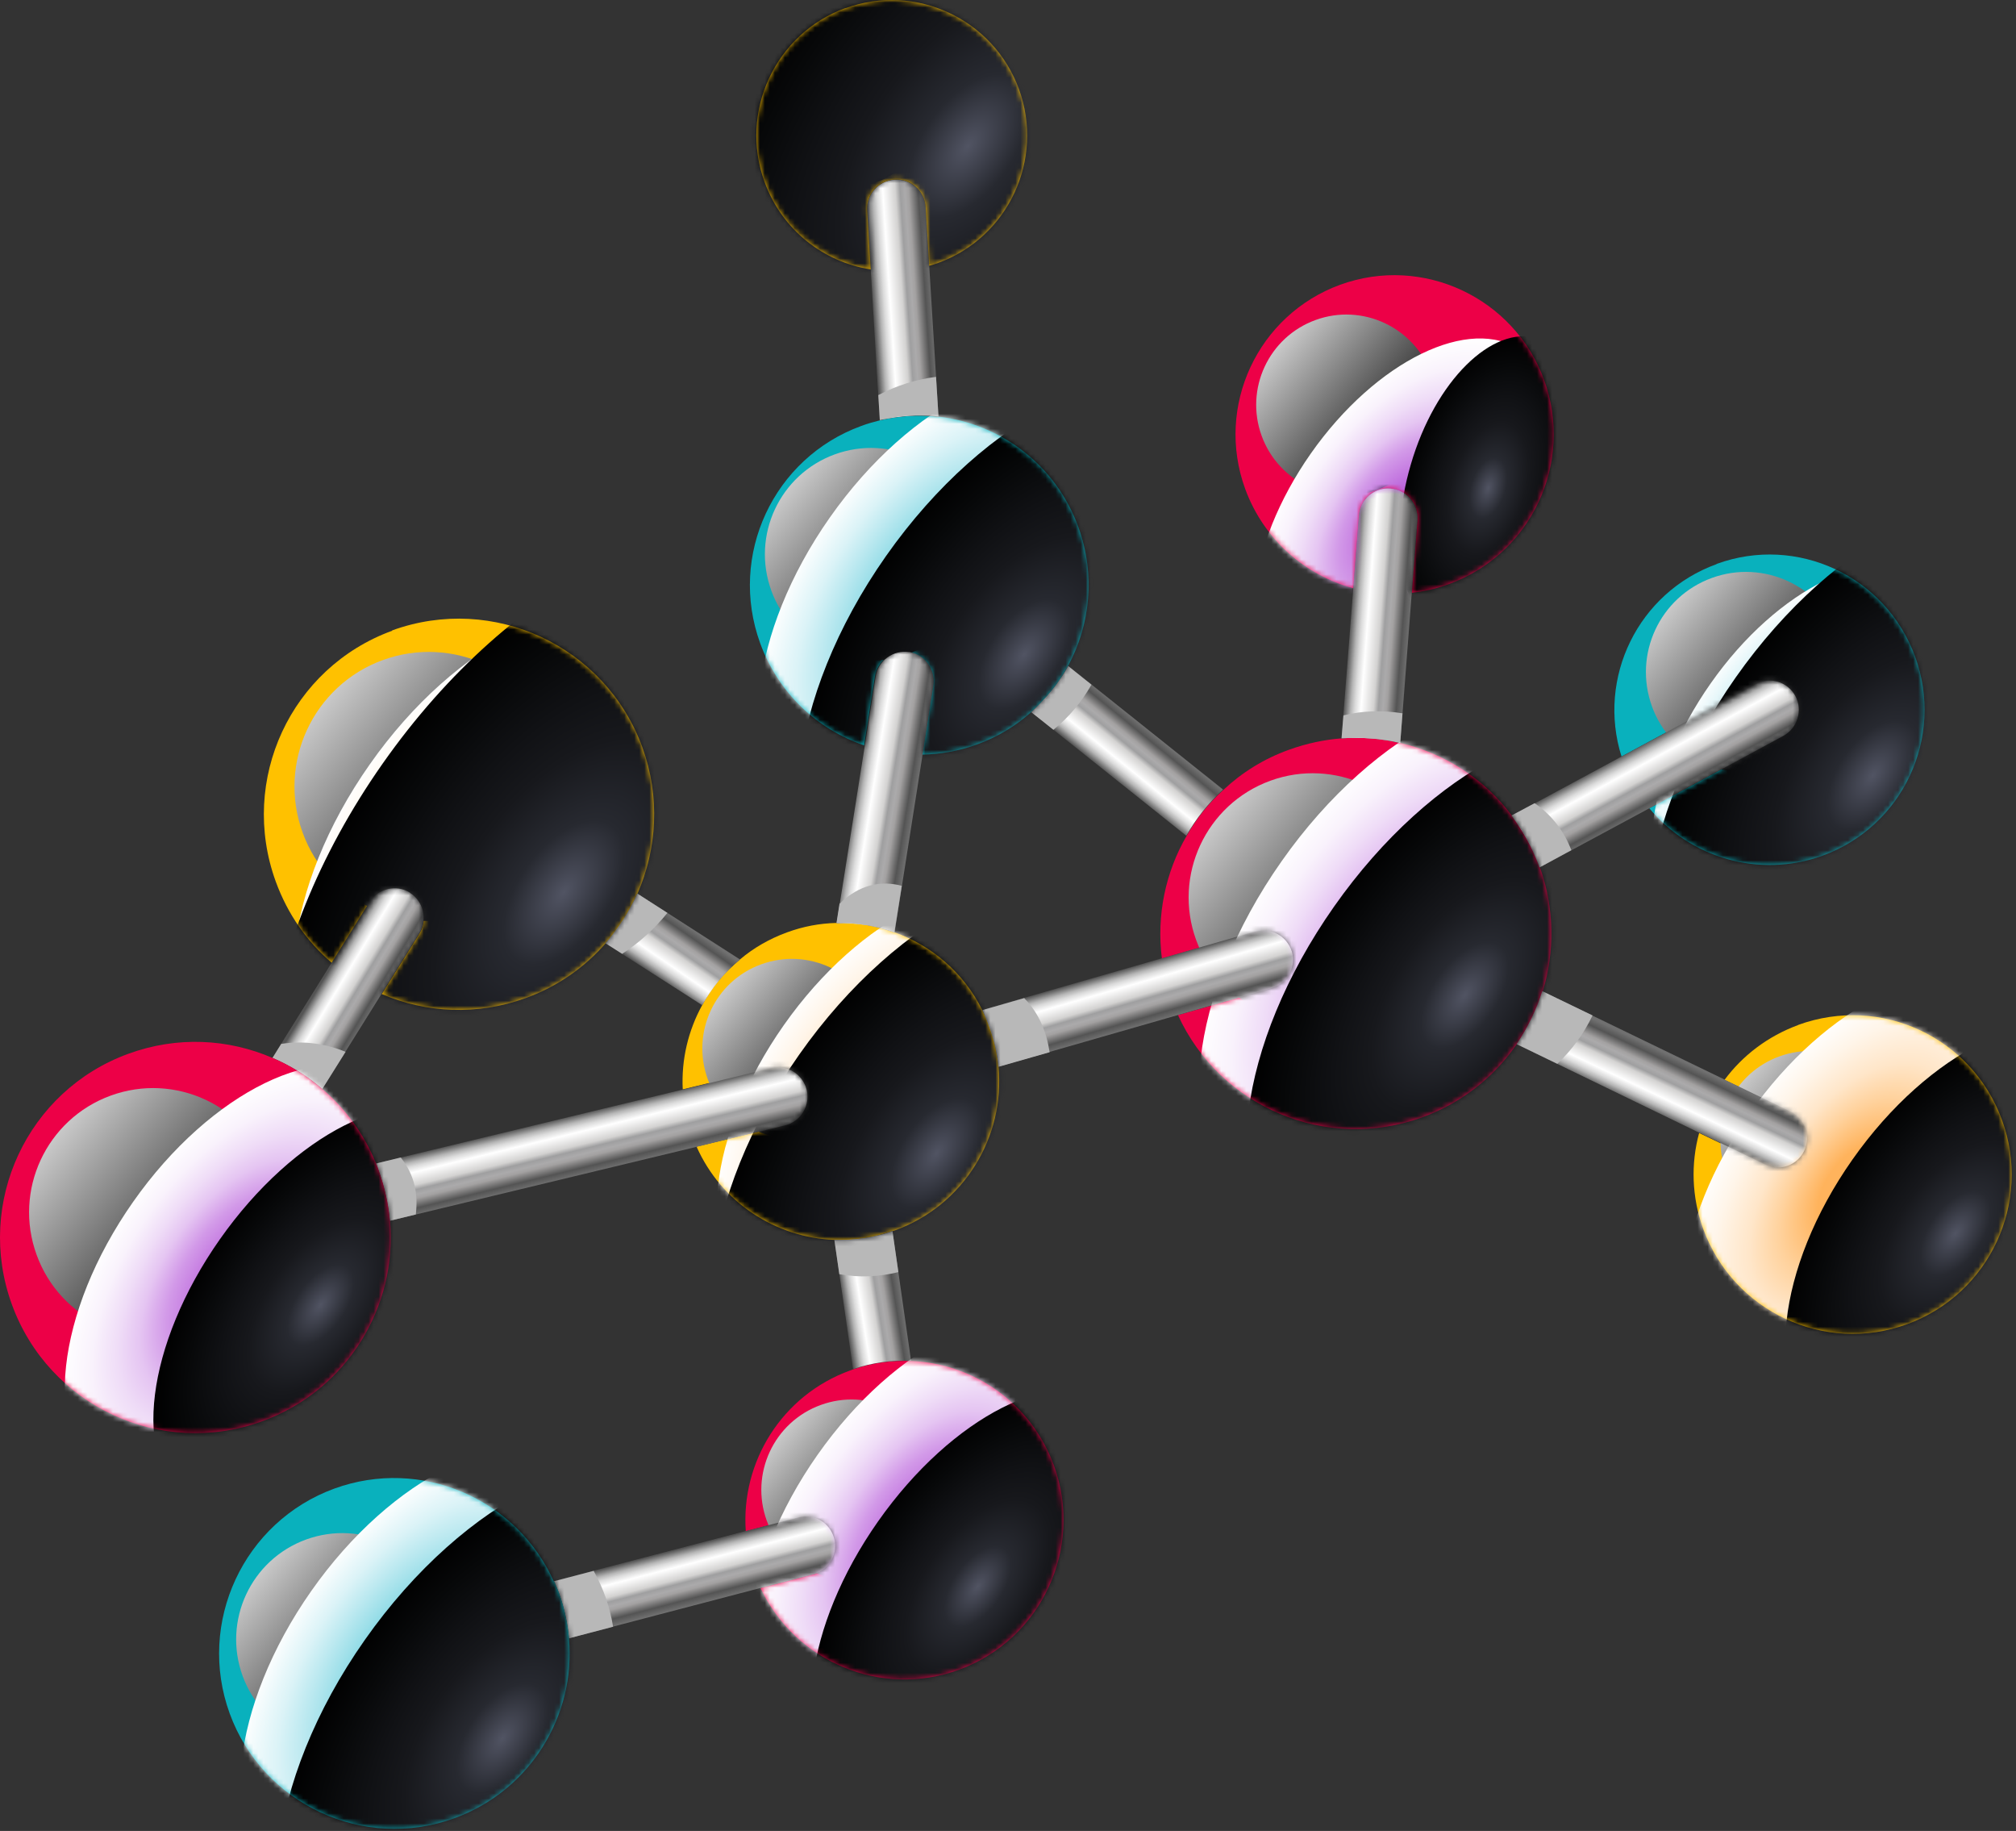 <svg width="402" height="365" viewBox="0 0 402 365" fill="none" xmlns="http://www.w3.org/2000/svg">
<rect x="0" y="0" width="402" height="365" fill="#333333" stroke="none"/>
<path d="M358.56 204.324C375.056 198.315 393.214 206.78 399.216 223.293C405.218 239.73 396.724 257.982 380.266 263.99C363.845 269.998 345.649 261.458 339.647 245.02C337.307 238.634 337.156 231.946 338.817 225.862L351.916 232.173C353.388 232.891 355.011 232.966 356.446 232.437C357.842 231.946 359.05 230.888 359.73 229.452C361.127 226.58 359.956 223.066 357.012 221.63L343.875 215.282C347.461 210.445 352.482 206.591 358.522 204.361L358.56 204.324Z" fill="#FFC100"/>
<path style="mix-blend-mode:screen" d="M377.699 221.29C381.058 230.586 376.302 240.826 367.016 244.189C357.729 247.552 347.499 242.791 344.139 233.495C340.78 224.2 345.536 213.959 354.822 210.596C364.071 207.233 374.339 211.994 377.699 221.29Z" fill="url(#paint0_linear_2012_66)"/>
<path d="M342.29 112.425C358.333 106.568 376.038 114.843 381.889 130.903C387.74 146.963 379.473 164.723 363.429 170.58C350.746 175.19 337.005 170.957 328.889 161.133L355.615 146.698C358.446 145.149 359.541 141.559 357.993 138.725C356.446 135.853 352.935 134.833 350.066 136.382L323.34 150.817C318.395 135.097 326.662 118.131 342.29 112.463V112.425Z" fill="#09B1BD"/>
<path style="mix-blend-mode:screen" d="M366.94 127.162C370.715 137.516 365.355 149.003 355.011 152.782C344.668 156.561 333.192 151.195 329.417 140.841C325.642 130.45 330.965 119 341.346 115.221C351.689 111.443 363.165 116.808 366.94 127.162Z" fill="url(#paint1_linear_2012_66)"/>
<path d="M181.667 271.32C194.124 271.812 205.638 279.709 210.167 292.179C216.132 308.616 207.638 326.868 191.217 332.876C175.665 338.544 158.602 331.289 151.656 316.59L162.113 313.869C162.301 313.869 162.452 313.793 162.641 313.718C165.472 312.697 167.096 309.674 166.303 306.727C165.472 303.553 162.264 301.701 159.168 302.533L148.712 305.253C147.73 291.461 155.884 278.16 169.511 273.21C169.7 273.134 169.927 273.059 170.115 272.983C173.966 271.661 177.854 271.169 181.667 271.32Z" fill="#ED0047"/>
<path style="mix-blend-mode:screen" d="M186.725 290.856C190.123 300.19 185.328 310.506 175.967 313.944C166.643 317.345 156.299 312.509 152.902 303.175C149.504 293.842 154.299 283.488 163.66 280.087C172.984 276.686 183.328 281.485 186.725 290.856Z" fill="url(#paint2_linear_2012_66)"/>
<path d="M302.427 208.178C297.972 214.64 291.555 219.854 283.627 222.726C264.451 229.717 243.274 220.686 234.893 202.359L253.617 196.993C253.617 196.993 253.881 196.88 253.994 196.842C256.863 195.784 258.486 192.723 257.656 189.738C256.75 186.601 253.504 184.788 250.37 185.732L231.685 191.098C230.59 182.483 232.402 173.867 236.63 166.612C238.555 163.211 241.009 160.113 243.953 157.467C247.615 154.029 251.994 151.27 257.052 149.457C260.525 148.21 264.036 147.454 267.584 147.189C271.548 146.925 275.511 147.189 279.286 148.134C288.006 150.175 295.934 155.2 301.483 162.607C303.786 165.592 305.635 168.993 306.994 172.734C306.994 172.809 307.032 172.847 307.07 172.922C310.014 181.16 310.014 189.813 307.636 197.598C306.466 201.338 304.729 204.89 302.54 208.14L302.427 208.178Z" fill="#ED0047"/>
<path style="mix-blend-mode:screen" d="M285.024 170.466C289.705 183.314 283.061 197.522 270.226 202.208C257.392 206.893 243.198 200.243 238.517 187.395C233.836 174.547 240.48 160.339 253.277 155.654C266.112 150.968 280.306 157.581 284.986 170.429L285.024 170.466Z" fill="url(#paint3_linear_2012_66)"/>
<path d="M78.158 125.688C98.392 118.32 120.74 128.787 128.101 149.003C131.687 158.903 131.007 169.257 127.119 178.137C125.496 181.727 123.42 185.09 120.777 188.037C116.625 192.799 111.227 196.653 104.847 198.958C95.108 202.51 84.953 201.943 76.12 198.164L83.632 186.11C85.331 183.352 84.5 179.724 81.782 178.024C79.027 176.323 75.403 177.192 73.704 179.913L66.192 191.967C61.247 187.773 57.359 182.256 54.98 175.719C47.619 155.465 58 133.095 78.234 125.726L78.158 125.688Z" fill="#FFC100"/>
<path d="M267.244 56.764C283.665 50.794 301.898 59.296 307.9 75.734C313.902 92.247 305.371 110.422 288.95 116.431C286.496 117.337 284.005 117.904 281.513 118.169L282.646 103.696C282.872 100.447 280.494 97.612 277.248 97.386C274.039 97.121 271.208 99.54 270.981 102.752L269.849 117.262C260.223 114.655 251.994 107.551 248.294 97.461C242.292 80.986 250.786 62.773 267.244 56.764Z" fill="#ED0047"/>
<path style="mix-blend-mode:screen" d="M285.402 74.562C288.799 83.896 284.005 94.249 274.643 97.65C265.319 101.051 254.976 96.214 251.578 86.881C248.181 77.547 252.975 67.194 262.337 63.793C271.661 60.392 282.004 65.229 285.402 74.562Z" fill="url(#paint4_linear_2012_66)"/>
<path style="mix-blend-mode:screen" d="M110.698 147.605C115.757 161.511 108.584 176.89 94.693 181.991C80.801 187.055 65.399 179.875 60.341 165.97C55.282 152.064 62.455 136.647 76.346 131.583C90.238 126.52 105.64 133.699 110.698 147.605Z" fill="url(#paint5_linear_2012_66)"/>
<path d="M328.889 161.133L306.994 172.922C306.994 172.922 306.956 172.809 306.919 172.771C305.56 169.03 303.71 165.629 301.407 162.644L323.34 150.817L350.066 136.382C352.897 134.833 356.446 135.891 357.993 138.725C359.541 141.559 358.446 145.149 355.615 146.698L328.889 161.133Z" fill="url(#paint6_linear_2012_66)"/>
<g style="mix-blend-mode:multiply">
<path d="M306.013 160.113L301.407 162.569C303.71 165.592 305.56 168.993 306.919 172.733C306.919 172.809 306.956 172.847 306.994 172.922L313.336 169.484C311.939 165.856 309.637 162.644 306.013 160.113Z" fill="#B8B8B8"/>
</g>
<path d="M199.107 212.637C200.428 226.58 192.274 240.259 178.458 245.285C178.269 245.361 178.118 245.398 177.93 245.436C174.079 246.796 170.153 247.363 166.341 247.174C154.676 246.721 143.842 239.73 138.897 228.583L156.526 224.313C156.752 224.275 156.941 224.2 157.168 224.124C159.923 223.142 161.546 220.156 160.867 217.247C160.074 214.073 156.941 212.146 153.808 212.901L136.141 217.171C135.839 211.239 137.236 205.419 140.029 200.356C141.917 196.88 144.446 193.781 147.579 191.249C150.259 188.982 153.393 187.168 156.903 185.883C160.187 184.674 163.472 184.07 166.794 183.994C170.795 183.881 174.645 184.485 178.345 185.846C185.744 188.491 192.161 193.894 195.86 201.338H195.898C196.427 202.434 196.917 203.568 197.333 204.739C198.276 207.309 198.843 209.954 199.107 212.599V212.637Z" fill="#FFC100"/>
<path style="mix-blend-mode:screen" d="M174.683 202.925C178.043 212.183 173.286 222.461 164 225.825C154.752 229.188 144.484 224.426 141.124 215.131C137.764 205.835 142.521 195.595 151.807 192.232C161.093 188.869 171.324 193.63 174.683 202.925Z" fill="url(#paint7_linear_2012_66)"/>
<path d="M343.913 215.244L357.05 221.592C359.994 223.028 361.164 226.543 359.768 229.414C359.088 230.85 357.88 231.908 356.483 232.4C355.049 232.929 353.426 232.853 351.953 232.135L338.855 225.825L302.464 208.178C304.654 204.928 306.39 201.376 307.56 197.635L343.951 215.244H343.913Z" fill="url(#paint8_linear_2012_66)"/>
<g style="mix-blend-mode:multiply">
<path d="M307.523 197.598C306.352 201.338 304.616 204.89 302.427 208.14L310.543 212.07C313.449 209.312 315.827 206.062 317.564 202.434L307.56 197.598H307.523Z" fill="#B8B8B8"/>
</g>
<path d="M187.14 83.064C199.447 84.463 210.545 92.625 215.037 105.094C218.472 114.579 217.415 124.555 212.961 132.792C211.073 136.231 208.62 139.33 205.6 141.975C202.58 144.695 198.918 146.925 194.841 148.399C191.217 149.721 187.518 150.363 183.894 150.439L186.046 136.722C186.536 133.51 184.385 130.525 181.176 129.996C177.967 129.505 174.985 131.659 174.457 134.871L172.305 148.587C163.019 145.413 155.205 138.196 151.581 128.22C145.201 110.687 154.223 91.302 171.739 84.916C172.947 84.463 174.155 84.122 175.363 83.82C179.289 82.876 183.252 82.649 187.065 83.102L187.14 83.064Z" fill="#09B1BD"/>
<path style="mix-blend-mode:screen" d="M193.596 103.243C197.597 114.239 191.935 126.406 180.95 130.412C169.965 134.417 157.809 128.749 153.808 117.753C149.806 106.757 155.469 94.589 166.454 90.584C177.439 86.579 189.594 92.247 193.596 103.243Z" fill="url(#paint9_linear_2012_66)"/>
<path d="M159.206 302.495C162.301 301.664 165.51 303.515 166.341 306.689C167.133 309.637 165.51 312.66 162.679 313.68C162.49 313.755 162.339 313.793 162.15 313.831L151.694 316.552L113.492 326.565C113.227 323.58 112.586 320.557 111.529 317.61C111.227 316.778 110.887 315.985 110.509 315.191L148.749 305.216L159.206 302.495Z" fill="url(#paint10_linear_2012_66)"/>
<g style="mix-blend-mode:multiply">
<path d="M118.399 313.151L110.472 315.229C110.849 316.023 111.189 316.816 111.491 317.648C112.548 320.595 113.19 323.618 113.454 326.603L122.25 324.298C121.646 320.444 120.362 316.741 118.399 313.189V313.151Z" fill="#B8B8B8"/>
</g>
<path d="M177.967 245.436L181.667 271.283C177.816 271.132 173.928 271.623 170.116 272.945L166.378 247.137C170.191 247.326 174.155 246.759 177.967 245.398V245.436Z" fill="url(#paint11_linear_2012_66)"/>
<g style="mix-blend-mode:multiply">
<path d="M177.967 245.436C174.117 246.796 170.191 247.363 166.378 247.174L167.36 254.014C171.361 254.732 175.325 254.543 179.138 253.598L177.967 245.474V245.436Z" fill="#B8B8B8"/>
</g>
<path d="M250.333 185.732C253.428 184.788 256.675 186.639 257.618 189.738C258.449 192.723 256.825 195.821 253.957 196.842C253.843 196.842 253.692 196.917 253.579 196.993L234.855 202.359L199.069 212.637C198.843 210.029 198.239 207.384 197.295 204.777C196.88 203.606 196.351 202.434 195.861 201.338L231.609 191.06L250.295 185.694L250.333 185.732Z" fill="url(#paint12_linear_2012_66)"/>
<g style="mix-blend-mode:multiply">
<path d="M204.279 198.958L195.898 201.376C196.427 202.472 196.917 203.606 197.333 204.815C198.276 207.384 198.843 210.03 199.107 212.675L209.299 209.765C208.695 205.76 207.185 201.981 204.279 199.033V198.958Z" fill="#B8B8B8"/>
</g>
<path d="M277.248 97.386C280.494 97.612 282.872 100.447 282.646 103.696L281.513 118.169L279.211 148.134C275.436 147.227 271.51 146.925 267.509 147.189L269.849 117.262L270.981 102.752C271.208 99.54 274.039 97.121 277.248 97.386Z" fill="url(#paint13_linear_2012_66)"/>
<g style="mix-blend-mode:multiply">
<path d="M267.509 147.189C271.472 146.925 275.436 147.189 279.211 148.134L279.664 142.201C275.738 141.559 271.661 141.672 267.886 142.617L267.509 147.227V147.189Z" fill="#B8B8B8"/>
</g>
<path d="M243.877 157.43C240.933 160.113 238.479 163.211 236.554 166.612L205.638 141.937C208.62 139.292 211.111 136.193 212.999 132.755L243.877 157.392V157.43Z" fill="url(#paint14_linear_2012_66)"/>
<g style="mix-blend-mode:multiply">
<path d="M212.999 132.792C211.111 136.231 208.657 139.33 205.638 141.975L210.054 145.489C213.187 142.957 215.679 139.934 217.642 136.496L212.999 132.792Z" fill="#B8B8B8"/>
</g>
<path d="M178.383 35.83C181.591 35.604 184.385 38.098 184.573 41.309L185.291 53.023L187.14 83.064C183.328 82.611 179.364 82.838 175.438 83.782L173.626 53.742L172.909 42.028C172.682 38.816 175.136 36.019 178.383 35.83Z" fill="url(#paint15_linear_2012_66)"/>
<g style="mix-blend-mode:multiply">
<path d="M175.136 78.757L175.438 83.745C179.364 82.8 183.328 82.573 187.14 83.027L186.65 75.129C182.762 75.62 178.836 76.83 175.136 78.757Z" fill="#B8B8B8"/>
</g>
<path d="M181.252 129.958C184.422 130.45 186.612 133.473 186.121 136.685L183.97 150.401L178.383 185.921C174.683 184.561 170.795 183.919 166.831 184.07L172.456 148.588L174.608 134.871C175.098 131.697 178.118 129.505 181.327 129.996L181.252 129.958Z" fill="url(#paint16_linear_2012_66)"/>
<g style="mix-blend-mode:multiply">
<path d="M167.398 180.178L166.794 184.032C170.795 183.919 174.645 184.523 178.345 185.884L179.817 176.588C175.665 175.492 171.361 176.323 167.398 180.178Z" fill="#B8B8B8"/>
</g>
<path d="M127.081 178.137L147.579 191.287C144.484 193.819 141.955 196.917 140.029 200.394L120.74 188.037C123.344 185.09 125.458 181.727 127.081 178.137Z" fill="url(#paint17_linear_2012_66)"/>
<g style="mix-blend-mode:multiply">
<path d="M127.081 178.137C125.458 181.727 123.382 185.09 120.74 188.037L124.061 190.153C127.497 187.924 130.517 185.166 133.084 181.991L127.081 178.137Z" fill="#B8B8B8"/>
</g>
<path d="M153.808 212.939C156.941 212.183 160.074 214.11 160.867 217.285C161.546 220.194 159.923 223.142 157.168 224.162C156.941 224.237 156.752 224.313 156.526 224.351L138.897 228.621L77.743 243.358C77.441 240.033 76.724 236.669 75.516 233.344C75.327 232.853 75.176 232.399 74.987 231.946L136.141 217.209L153.808 212.939Z" fill="url(#paint18_linear_2012_66)"/>
<g style="mix-blend-mode:multiply">
<path d="M79.97 230.737L74.987 231.946C75.176 232.362 75.365 232.853 75.516 233.344C76.724 236.67 77.441 239.995 77.743 243.358L82.915 242.111C83.368 238.219 82.802 234.402 79.933 230.775L79.97 230.737Z" fill="#B8B8B8"/>
</g>
<path d="M81.745 177.986C84.463 179.686 85.293 183.352 83.594 186.072L76.082 198.127L64.267 217.058C61.285 214.451 57.925 212.372 54.339 210.861L66.154 191.892L73.666 179.837C75.403 177.117 79.027 176.248 81.745 177.948V177.986Z" fill="url(#paint19_linear_2012_66)"/>
<g style="mix-blend-mode:multiply">
<path d="M54.339 210.899C57.925 212.41 61.285 214.488 64.267 217.096L68.91 209.689C64.908 208.027 60.492 207.422 56.075 208.102L54.339 210.899Z" fill="#B8B8B8"/>
</g>
<path d="M110.472 315.229C110.849 316.023 111.189 316.816 111.491 317.648C112.548 320.595 113.19 323.618 113.454 326.603C114.813 341.945 105.791 356.946 90.616 362.463C72.496 369.076 52.413 359.705 45.807 341.605C39.201 323.467 48.563 303.364 66.683 296.751C83.934 290.479 102.997 298.716 110.434 315.267L110.472 315.229Z" fill="#09B1BD"/>
<path style="mix-blend-mode:screen" d="M88.162 319.575C92.163 330.571 86.501 342.738 75.516 346.744C64.531 350.749 52.376 345.081 48.374 334.085C44.373 323.089 50.035 310.921 61.02 306.916C72.005 302.911 84.16 308.579 88.162 319.575Z" fill="url(#paint20_linear_2012_66)"/>
<path d="M168.606 1.633C182.573 -3.468 198.088 3.787 203.184 17.768C208.28 31.787 201.07 47.318 187.065 52.419C186.461 52.646 185.895 52.797 185.291 52.986L184.573 41.272C184.385 38.06 181.591 35.566 178.383 35.793C175.136 35.981 172.682 38.778 172.909 41.99L173.626 53.704H173.588C164.227 52.23 155.922 45.844 152.449 36.246C147.353 22.265 154.601 6.696 168.606 1.595V1.633Z" fill="#FFC100"/>
<path style="mix-blend-mode:screen" d="M184.234 16.143C187.178 24.305 182.988 33.299 174.872 36.284C166.718 39.269 157.734 35.037 154.752 26.913C151.807 18.75 155.997 9.757 164.113 6.772C172.267 3.787 181.252 8.019 184.234 16.143Z" fill="url(#paint21_linear_2012_66)"/>
<path d="M77.781 243.358C79.253 260.513 69.174 277.177 52.262 283.337C32.067 290.705 9.719 280.276 2.358 260.022C-5.003 239.768 5.453 217.398 25.611 210.067C35.351 206.515 45.505 207.082 54.339 210.899C57.925 212.41 61.285 214.488 64.267 217.096C68.834 220.988 72.572 226.013 74.987 231.946C75.176 232.362 75.365 232.853 75.516 233.344C76.724 236.669 77.441 239.995 77.743 243.358H77.781Z" fill="#ED0047"/>
<path style="mix-blend-mode:screen" d="M53.81 233.231C58.491 246.079 51.847 260.287 39.013 264.972C26.178 269.658 11.984 263.045 7.303 250.16C2.622 237.312 9.228 223.104 22.063 218.418C34.898 213.733 49.092 220.345 53.772 233.193L53.81 233.231Z" fill="url(#paint22_linear_2012_66)"/>
<mask id="mask0_2012_66" style="mask-type:luminance" maskUnits="userSpaceOnUse" x="136" y="183" width="64" height="65">
<path d="M199.107 212.637C200.428 226.58 192.274 240.259 178.458 245.285C178.269 245.361 178.118 245.398 177.93 245.436C174.079 246.796 170.153 247.363 166.341 247.174C154.676 246.721 143.842 239.73 138.897 228.583L156.526 224.313C156.752 224.275 156.941 224.2 157.168 224.124C159.923 223.142 161.546 220.156 160.867 217.247C160.074 214.073 156.941 212.146 153.808 212.901L136.141 217.171C135.839 211.239 137.236 205.419 140.029 200.356C141.917 196.88 144.446 193.781 147.579 191.249C150.259 188.982 153.393 187.168 156.903 185.883C160.187 184.674 163.472 184.07 166.794 183.994C170.795 183.881 174.645 184.485 178.345 185.846C185.744 188.491 192.161 193.894 195.86 201.338H195.898C196.427 202.434 196.917 203.568 197.333 204.739C198.276 207.309 198.843 209.954 199.107 212.599V212.637Z" fill="white"/>
</mask>
<g mask="url(#mask0_2012_66)">
<path style="mix-blend-mode:multiply" d="M205.449 180.404C217.378 188.793 214.735 213.166 199.522 234.78C184.309 256.394 162.339 267.126 150.373 258.737C138.444 250.348 141.086 225.976 156.299 204.361C171.512 182.747 193.482 172.016 205.411 180.404H205.449Z" fill="url(#paint23_radial_2012_66)"/>
<path style="mix-blend-mode:color-dodge" d="M223.606 178.931C239.234 189.927 235.761 221.781 215.868 250.084C195.974 278.387 167.209 292.406 151.618 281.41C135.99 270.413 139.463 238.559 159.357 210.256C179.251 181.954 208.016 167.934 223.606 178.931Z" fill="url(#paint24_radial_2012_66)"/>
</g>
<mask id="mask1_2012_66" style="mask-type:luminance" maskUnits="userSpaceOnUse" x="52" y="123" width="79" height="79">
<path d="M78.158 125.688C98.392 118.32 120.74 128.787 128.101 149.003C131.687 158.903 131.007 169.257 127.119 178.137C125.496 181.727 123.42 185.09 120.777 188.037C116.625 192.799 111.227 196.653 104.847 198.958C95.108 202.51 84.953 201.943 76.12 198.164L83.632 186.11C85.331 183.352 84.5 179.724 81.782 178.024C79.027 176.323 75.403 177.192 73.704 179.913L66.192 191.967C61.247 187.773 57.359 182.256 54.98 175.719C47.619 155.465 58 133.095 78.234 125.726L78.158 125.688Z" fill="white"/>
</mask>
<g mask="url(#mask1_2012_66)">
<path style="mix-blend-mode:multiply" d="M129.422 125.235C142.936 134.757 139.954 162.342 122.702 186.866C105.489 211.39 80.574 223.52 67.022 213.997C53.508 204.475 56.49 176.89 73.742 152.366C90.955 127.842 115.908 115.713 129.422 125.235Z" fill="url(#paint25_radial_2012_66)"/>
<path style="mix-blend-mode:color-dodge" d="M160.074 111.367C180.421 125.689 175.929 167.254 149.995 204.135C124.061 241.015 86.539 259.342 66.192 244.983C45.845 230.661 50.375 189.133 76.309 152.215C102.242 115.297 139.765 97.008 160.112 111.367H160.074Z" fill="url(#paint26_radial_2012_66)"/>
</g>
<mask id="mask2_2012_66" style="mask-type:luminance" maskUnits="userSpaceOnUse" x="149" y="82" width="69" height="69">
<path d="M187.14 83.064C199.447 84.463 210.545 92.625 215.037 105.094C218.472 114.579 217.415 124.555 212.961 132.792C211.073 136.231 208.62 139.33 205.6 141.975C202.58 144.695 198.918 146.925 194.841 148.399C191.217 149.721 187.518 150.363 183.894 150.439L186.046 136.722C186.536 133.51 184.385 130.525 181.176 129.996C177.967 129.505 174.985 131.659 174.457 134.871L172.305 148.587C163.019 145.413 155.205 138.196 151.581 128.22C145.201 110.687 154.223 91.302 171.739 84.916C172.947 84.463 174.155 84.122 175.363 83.82C179.289 82.876 183.252 82.649 187.065 83.102L187.14 83.064Z" fill="white"/>
</mask>
<g mask="url(#mask2_2012_66)">
<path style="mix-blend-mode:multiply" d="M217.491 77.812C230.137 86.73 227.343 112.501 211.224 135.4C195.143 158.299 171.852 169.673 159.206 160.755C146.56 151.837 149.391 126.066 165.472 103.167C181.554 80.268 204.845 68.894 217.491 77.812Z" fill="url(#paint27_radial_2012_66)"/>
<path style="mix-blend-mode:color-dodge" d="M240.933 79.512C256.561 90.508 253.088 122.363 233.194 150.666C213.301 178.968 184.536 192.987 168.945 181.991C153.317 170.995 156.79 139.141 176.684 110.838C196.578 82.535 225.343 68.516 240.933 79.512Z" fill="url(#paint28_radial_2012_66)"/>
</g>
<mask id="mask3_2012_66" style="mask-type:luminance" maskUnits="userSpaceOnUse" x="321" y="110" width="63" height="63">
<path d="M342.29 112.425C358.333 106.568 376.038 114.843 381.889 130.903C387.74 146.963 379.473 164.723 363.429 170.58C350.746 175.19 337.005 170.957 328.889 161.133L355.615 146.698C358.446 145.149 359.541 141.559 357.993 138.725C356.446 135.853 352.935 134.833 350.066 136.382L323.34 150.817C318.395 135.097 326.662 118.131 342.29 112.463V112.425Z" fill="white"/>
</mask>
<g mask="url(#mask3_2012_66)">
<path style="mix-blend-mode:multiply" d="M384.342 115.146C394.837 122.552 392.496 143.977 379.133 162.984C365.77 182.029 346.404 191.438 335.91 184.07C325.416 176.663 327.756 155.238 341.12 136.231C354.483 117.186 373.848 107.777 384.342 115.146Z" fill="url(#paint29_radial_2012_66)"/>
<path style="mix-blend-mode:color-dodge" d="M410.389 103.734C426.018 114.73 422.545 146.585 402.651 174.887C382.757 203.19 353.992 217.209 338.364 206.213C322.773 195.217 326.209 163.362 346.102 135.06C365.996 106.757 394.761 92.738 410.352 103.734H410.389Z" fill="url(#paint30_radial_2012_66)"/>
</g>
<mask id="mask4_2012_66" style="mask-type:luminance" maskUnits="userSpaceOnUse" x="43" y="294" width="71" height="71">
<path d="M110.472 315.229C110.849 316.023 111.189 316.816 111.491 317.648C112.548 320.595 113.19 323.618 113.454 326.603C114.813 341.945 105.791 356.946 90.616 362.463C72.496 369.076 52.413 359.705 45.807 341.605C39.201 323.467 48.563 303.364 66.683 296.751C83.934 290.479 102.997 298.716 110.434 315.267L110.472 315.229Z" fill="white"/>
</mask>
<g mask="url(#mask4_2012_66)">
<path style="mix-blend-mode:multiply" d="M114.096 291.801C126.742 300.719 123.948 326.49 107.829 349.389C91.748 372.288 68.457 383.662 55.811 374.744C43.165 365.864 45.996 340.055 62.077 317.156C78.158 294.257 101.45 282.921 114.096 291.801Z" fill="url(#paint31_radial_2012_66)"/>
<path style="mix-blend-mode:color-dodge" d="M137.009 295.542C152.638 306.538 149.165 338.393 129.271 366.695C109.377 394.998 80.612 409.017 65.022 398.021C49.394 387.025 52.866 355.17 72.76 326.905C92.654 298.603 121.419 284.584 137.009 295.58V295.542Z" fill="url(#paint32_radial_2012_66)"/>
</g>
<mask id="mask5_2012_66" style="mask-type:luminance" maskUnits="userSpaceOnUse" x="231" y="147" width="79" height="79">
<path d="M302.427 208.178C297.972 214.64 291.555 219.854 283.627 222.726C264.451 229.717 243.274 220.686 234.893 202.359L253.617 196.993C253.617 196.993 253.881 196.88 253.994 196.842C256.863 195.784 258.486 192.723 257.656 189.738C256.75 186.601 253.504 184.788 250.37 185.732L231.685 191.098C230.59 182.483 232.402 173.867 236.63 166.612C238.555 163.211 241.009 160.113 243.953 157.467C247.615 154.029 251.994 151.27 257.052 149.457C260.525 148.21 264.036 147.454 267.584 147.189C271.548 146.925 275.511 147.189 279.286 148.134C288.006 150.175 295.934 155.2 301.483 162.607C303.786 165.592 305.635 168.993 306.994 172.734C306.994 172.809 307.032 172.847 307.07 172.922C310.014 181.16 310.014 189.813 307.636 197.598C306.466 201.338 304.729 204.89 302.54 208.14L302.427 208.178Z" fill="white"/>
</mask>
<g mask="url(#mask5_2012_66)">
<path style="mix-blend-mode:multiply" d="M315.865 142.315C330.512 152.631 327.266 182.52 308.58 209.085C289.932 235.649 262.903 248.799 248.256 238.483C233.61 228.167 236.856 198.278 255.542 171.713C274.19 145.149 301.219 131.999 315.865 142.315Z" fill="url(#paint33_radial_2012_66)"/>
<path style="mix-blend-mode:color-dodge" d="M327.605 149.494C342.252 159.81 338.439 190.531 319.074 218.078C299.709 245.625 272.114 259.644 257.467 249.291C242.821 238.975 246.633 208.291 266.036 180.707C285.402 153.16 312.996 139.141 327.643 149.494H327.605Z" fill="url(#paint34_radial_2012_66)"/>
</g>
<mask id="mask6_2012_66" style="mask-type:luminance" maskUnits="userSpaceOnUse" x="148" y="271" width="65" height="64">
<path d="M181.667 271.32C194.124 271.812 205.638 279.709 210.167 292.179C216.132 308.616 207.638 326.868 191.217 332.876C175.665 338.544 158.602 331.289 151.656 316.59L162.113 313.869C162.301 313.869 162.452 313.793 162.641 313.718C165.472 312.697 167.096 309.674 166.303 306.727C165.472 303.553 162.264 301.701 159.168 302.533L148.712 305.253C147.73 291.461 155.884 278.16 169.511 273.21C169.7 273.134 169.927 273.059 170.115 272.983C173.966 271.661 177.854 271.169 181.667 271.32Z" fill="white"/>
</mask>
<g mask="url(#mask6_2012_66)">
<path style="mix-blend-mode:multiply" d="M213.036 265.652C225.192 274.192 222.474 298.981 206.997 321.011C191.519 343.041 169.134 353.961 156.979 345.383C144.824 336.844 147.541 312.055 163.019 290.025C178.496 267.995 200.881 257.075 213.036 265.652Z" fill="url(#paint35_radial_2012_66)"/>
<path style="mix-blend-mode:color-dodge" d="M221.87 279.596C233.006 287.418 230.099 310.732 215.377 331.667C200.692 352.601 179.742 363.219 168.606 355.359C157.47 347.537 160.376 324.223 175.098 303.288C189.821 282.354 210.734 271.736 221.87 279.596Z" fill="url(#paint36_radial_2012_66)"/>
</g>
<mask id="mask7_2012_66" style="mask-type:luminance" maskUnits="userSpaceOnUse" x="0" y="207" width="78" height="79">
<path d="M77.781 243.358C79.253 260.513 69.174 277.177 52.262 283.337C32.067 290.705 9.719 280.276 2.358 260.022C-5.003 239.768 5.453 217.398 25.611 210.067C35.351 206.515 45.505 207.082 54.339 210.899C57.925 212.41 61.285 214.488 64.267 217.096C68.834 220.988 72.572 226.013 74.987 231.946C75.176 232.362 75.365 232.853 75.516 233.344C76.724 236.669 77.441 239.995 77.743 243.358H77.781Z" fill="white"/>
</mask>
<g mask="url(#mask7_2012_66)">
<path style="mix-blend-mode:multiply" d="M76.573 215.206C88.728 223.746 86.01 248.535 70.533 270.565C55.056 292.595 32.671 303.515 20.515 294.937C8.36 286.398 11.078 261.609 26.555 239.579C42.032 217.549 64.418 206.666 76.573 215.206Z" fill="url(#paint37_radial_2012_66)"/>
<path style="mix-blend-mode:color-dodge" d="M90.616 223.368C101.752 231.19 98.845 254.505 84.123 275.439C69.438 296.373 48.487 306.992 37.352 299.132C26.215 291.31 29.122 267.995 43.844 247.061C58.567 226.127 79.48 215.509 90.616 223.368Z" fill="url(#paint38_radial_2012_66)"/>
</g>
<mask id="mask8_2012_66" style="mask-type:luminance" maskUnits="userSpaceOnUse" x="246" y="54" width="64" height="65">
<path d="M267.244 56.764C283.665 50.794 301.898 59.296 307.9 75.734C313.902 92.247 305.371 110.422 288.95 116.431C286.496 117.337 284.005 117.904 281.513 118.169L282.646 103.696C282.872 100.447 280.494 97.612 277.248 97.386C274.039 97.121 271.208 99.54 270.981 102.752L269.849 117.262C260.223 114.655 251.994 107.551 248.294 97.461C242.292 80.986 250.786 62.773 267.244 56.764Z" fill="white"/>
</mask>
<g mask="url(#mask8_2012_66)">
<path style="mix-blend-mode:multiply" d="M303.37 69.952C313.563 77.132 311.298 97.953 298.312 116.431C285.326 134.909 266.527 144.091 256.335 136.873C246.142 129.694 248.407 108.911 261.393 90.395C274.379 71.917 293.178 62.735 303.37 69.915V69.952Z" fill="url(#paint39_radial_2012_66)"/>
<path style="mix-blend-mode:color-dodge" d="M306.654 67.421C315.79 70.103 319.3 85.71 314.431 102.298C309.599 118.887 298.236 130.147 289.101 127.464C279.966 124.781 276.455 109.175 281.325 92.587C286.157 75.998 297.519 64.738 306.654 67.421Z" fill="url(#paint40_radial_2012_66)"/>
</g>
<mask id="mask9_2012_66" style="mask-type:luminance" maskUnits="userSpaceOnUse" x="150" y="0" width="55" height="54">
<path d="M168.606 1.633C182.573 -3.468 198.088 3.787 203.184 17.768C208.28 31.787 201.07 47.318 187.065 52.419C186.461 52.646 185.895 52.797 185.291 52.986L184.573 41.272C184.385 38.06 181.591 35.566 178.383 35.793C175.136 35.981 172.682 38.778 172.909 41.99L173.626 53.704H173.588C164.227 52.23 155.922 45.844 152.449 36.246C147.353 22.265 154.601 6.696 168.606 1.595V1.633Z" fill="white"/>
</mask>
<g mask="url(#mask9_2012_66)">
<path style="mix-blend-mode:multiply" d="M201.787 -8.758C211.828 -1.692 209.601 18.826 196.804 37.04C184.007 55.253 165.472 64.284 155.431 57.218C145.39 50.152 147.617 29.633 160.414 11.42C173.211 -6.794 191.746 -15.825 201.787 -8.758Z" fill="url(#paint41_radial_2012_66)"/>
<path style="mix-blend-mode:color-dodge" d="M240.518 -37.364C260.865 -23.042 256.372 18.524 230.439 55.404C204.505 92.322 166.982 110.611 146.635 96.252C126.289 81.931 130.819 40.403 156.752 3.485C182.611 -33.396 220.171 -51.685 240.518 -37.364Z" fill="url(#paint42_radial_2012_66)"/>
</g>
<mask id="mask10_2012_66" style="mask-type:luminance" maskUnits="userSpaceOnUse" x="337" y="202" width="65" height="64">
<path d="M358.56 204.324C375.056 198.315 393.214 206.78 399.216 223.293C405.218 239.73 396.724 257.982 380.266 263.99C363.845 269.998 345.649 261.458 339.647 245.02C337.307 238.634 337.156 231.946 338.817 225.862L351.916 232.173C353.388 232.891 355.011 232.966 356.446 232.437C357.842 231.946 359.05 230.888 359.73 229.452C361.127 226.58 359.956 223.066 357.012 221.63L343.875 215.282C347.461 210.445 352.482 206.591 358.522 204.361L358.56 204.324Z" fill="white"/>
</mask>
<g mask="url(#mask10_2012_66)">
<path style="mix-blend-mode:multiply" d="M398.045 197.975C409.974 206.364 407.332 230.737 392.119 252.351C376.944 273.965 354.936 284.697 342.969 276.308C331.04 267.92 333.683 243.547 348.896 221.932C364.109 200.318 386.079 189.587 398.008 197.975H398.045Z" fill="url(#paint43_radial_2012_66)"/>
<path style="mix-blend-mode:color-dodge" d="M418.505 207.195C430.434 215.622 427.792 239.957 412.579 261.571C397.366 283.186 375.396 293.917 363.467 285.528C351.538 277.14 354.181 252.767 369.394 231.153C384.607 209.538 406.577 198.807 418.505 207.195Z" fill="url(#paint44_radial_2012_66)"/>
</g>
<defs>
<linearGradient id="paint0_linear_2012_66" x1="335.527" y1="206.029" x2="374.504" y2="238.85" gradientUnits="userSpaceOnUse">
<stop offset="0.11" stop-color="white"/>
<stop offset="1"/>
</linearGradient>
<linearGradient id="paint1_linear_2012_66" x1="319.809" y1="110.099" x2="363.421" y2="146.818" gradientUnits="userSpaceOnUse">
<stop offset="0.11" stop-color="white"/>
<stop offset="1"/>
</linearGradient>
<linearGradient id="paint2_linear_2012_66" x1="144.265" y1="275.512" x2="183.522" y2="308.552" gradientUnits="userSpaceOnUse">
<stop offset="0.11" stop-color="white"/>
<stop offset="1"/>
</linearGradient>
<linearGradient id="paint3_linear_2012_66" x1="226.646" y1="149.31" x2="280.645" y2="194.783" gradientUnits="userSpaceOnUse">
<stop offset="0.11" stop-color="white"/>
<stop offset="1"/>
</linearGradient>
<linearGradient id="paint4_linear_2012_66" x1="242.971" y1="59.197" x2="282.241" y2="92.273" gradientUnits="userSpaceOnUse">
<stop offset="0.11" stop-color="white"/>
<stop offset="1"/>
</linearGradient>
<linearGradient id="paint5_linear_2012_66" x1="47.457" y1="124.72" x2="105.957" y2="173.939" gradientUnits="userSpaceOnUse">
<stop offset="0.11" stop-color="white"/>
<stop offset="1"/>
</linearGradient>
<linearGradient id="paint6_linear_2012_66" x1="328.176" y1="148.027" x2="334.02" y2="158.764" gradientUnits="userSpaceOnUse">
<stop stop-color="#545454"/>
<stop offset="0.12" stop-color="#B5B5B5"/>
<stop offset="0.19" stop-color="#DBDBDB"/>
<stop offset="0.29" stop-color="white"/>
<stop offset="0.5" stop-color="#D3D2D1"/>
<stop offset="0.58" stop-color="#9F9FA0"/>
<stop offset="0.66" stop-color="#ABAAAB"/>
<stop offset="0.72" stop-color="#A3A1A1"/>
<stop offset="0.88" stop-color="#545454"/>
<stop offset="1" stop-color="#707070"/>
</linearGradient>
<linearGradient id="paint7_linear_2012_66" x1="132.529" y1="187.661" x2="171.505" y2="220.483" gradientUnits="userSpaceOnUse">
<stop offset="0.11" stop-color="white"/>
<stop offset="1"/>
</linearGradient>
<linearGradient id="paint8_linear_2012_66" x1="329.662" y1="221.718" x2="334.673" y2="211.173" gradientUnits="userSpaceOnUse">
<stop stop-color="#545454"/>
<stop offset="0.12" stop-color="#B5B5B5"/>
<stop offset="0.19" stop-color="#DBDBDB"/>
<stop offset="0.29" stop-color="white"/>
<stop offset="0.5" stop-color="#D3D2D1"/>
<stop offset="0.58" stop-color="#9F9FA0"/>
<stop offset="0.66" stop-color="#ABAAAB"/>
<stop offset="0.72" stop-color="#A3A1A1"/>
<stop offset="0.88" stop-color="#545454"/>
<stop offset="1" stop-color="#707070"/>
</linearGradient>
<linearGradient id="paint9_linear_2012_66" x1="143.667" y1="85.163" x2="189.885" y2="124.067" gradientUnits="userSpaceOnUse">
<stop offset="0.11" stop-color="white"/>
<stop offset="1"/>
</linearGradient>
<linearGradient id="paint10_linear_2012_66" x1="137.647" y1="308.243" x2="140.549" y2="319.411" gradientUnits="userSpaceOnUse">
<stop stop-color="#545454"/>
<stop offset="0.12" stop-color="#B5B5B5"/>
<stop offset="0.19" stop-color="#DBDBDB"/>
<stop offset="0.29" stop-color="white"/>
<stop offset="0.5" stop-color="#D3D2D1"/>
<stop offset="0.58" stop-color="#9F9FA0"/>
<stop offset="0.66" stop-color="#ABAAAB"/>
<stop offset="0.72" stop-color="#A3A1A1"/>
<stop offset="0.88" stop-color="#545454"/>
<stop offset="1" stop-color="#707070"/>
</linearGradient>
<linearGradient id="paint11_linear_2012_66" x1="168.207" y1="260.154" x2="179.753" y2="258.324" gradientUnits="userSpaceOnUse">
<stop stop-color="#545454"/>
<stop offset="0.12" stop-color="#B5B5B5"/>
<stop offset="0.19" stop-color="#DBDBDB"/>
<stop offset="0.29" stop-color="white"/>
<stop offset="0.5" stop-color="#D3D2D1"/>
<stop offset="0.58" stop-color="#9F9FA0"/>
<stop offset="0.66" stop-color="#ABAAAB"/>
<stop offset="0.72" stop-color="#A3A1A1"/>
<stop offset="0.88" stop-color="#545454"/>
<stop offset="1" stop-color="#707070"/>
</linearGradient>
<linearGradient id="paint12_linear_2012_66" x1="225.885" y1="192.735" x2="229.149" y2="204.012" gradientUnits="userSpaceOnUse">
<stop stop-color="#545454"/>
<stop offset="0.12" stop-color="#B5B5B5"/>
<stop offset="0.19" stop-color="#DBDBDB"/>
<stop offset="0.29" stop-color="white"/>
<stop offset="0.5" stop-color="#D3D2D1"/>
<stop offset="0.58" stop-color="#9F9FA0"/>
<stop offset="0.66" stop-color="#ABAAAB"/>
<stop offset="0.72" stop-color="#A3A1A1"/>
<stop offset="0.88" stop-color="#545454"/>
<stop offset="1" stop-color="#707070"/>
</linearGradient>
<linearGradient id="paint13_linear_2012_66" x1="269.384" y1="122.117" x2="281.243" y2="123.022" gradientUnits="userSpaceOnUse">
<stop stop-color="#545454"/>
<stop offset="0.12" stop-color="#B5B5B5"/>
<stop offset="0.19" stop-color="#DBDBDB"/>
<stop offset="0.29" stop-color="white"/>
<stop offset="0.5" stop-color="#D3D2D1"/>
<stop offset="0.58" stop-color="#9F9FA0"/>
<stop offset="0.66" stop-color="#ABAAAB"/>
<stop offset="0.72" stop-color="#A3A1A1"/>
<stop offset="0.88" stop-color="#545454"/>
<stop offset="1" stop-color="#707070"/>
</linearGradient>
<linearGradient id="paint14_linear_2012_66" x1="221.026" y1="154.293" x2="228.476" y2="145.155" gradientUnits="userSpaceOnUse">
<stop stop-color="#545454"/>
<stop offset="0.12" stop-color="#B5B5B5"/>
<stop offset="0.19" stop-color="#DBDBDB"/>
<stop offset="0.29" stop-color="white"/>
<stop offset="0.5" stop-color="#D3D2D1"/>
<stop offset="0.58" stop-color="#9F9FA0"/>
<stop offset="0.66" stop-color="#ABAAAB"/>
<stop offset="0.72" stop-color="#A3A1A1"/>
<stop offset="0.88" stop-color="#545454"/>
<stop offset="1" stop-color="#707070"/>
</linearGradient>
<linearGradient id="paint15_linear_2012_66" x1="174.018" y1="60.031" x2="185.938" y2="59.229" gradientUnits="userSpaceOnUse">
<stop stop-color="#545454"/>
<stop offset="0.12" stop-color="#B5B5B5"/>
<stop offset="0.19" stop-color="#DBDBDB"/>
<stop offset="0.29" stop-color="white"/>
<stop offset="0.5" stop-color="#D3D2D1"/>
<stop offset="0.58" stop-color="#9F9FA0"/>
<stop offset="0.66" stop-color="#ABAAAB"/>
<stop offset="0.72" stop-color="#A3A1A1"/>
<stop offset="0.88" stop-color="#545454"/>
<stop offset="1" stop-color="#707070"/>
</linearGradient>
<linearGradient id="paint16_linear_2012_66" x1="170.631" y1="156.448" x2="182.759" y2="158.419" gradientUnits="userSpaceOnUse">
<stop stop-color="#545454"/>
<stop offset="0.12" stop-color="#B5B5B5"/>
<stop offset="0.19" stop-color="#DBDBDB"/>
<stop offset="0.29" stop-color="white"/>
<stop offset="0.5" stop-color="#D3D2D1"/>
<stop offset="0.58" stop-color="#9F9FA0"/>
<stop offset="0.66" stop-color="#ABAAAB"/>
<stop offset="0.72" stop-color="#A3A1A1"/>
<stop offset="0.88" stop-color="#545454"/>
<stop offset="1" stop-color="#707070"/>
</linearGradient>
<linearGradient id="paint17_linear_2012_66" x1="130.589" y1="194.48" x2="137.272" y2="184.777" gradientUnits="userSpaceOnUse">
<stop stop-color="#545454"/>
<stop offset="0.12" stop-color="#B5B5B5"/>
<stop offset="0.19" stop-color="#DBDBDB"/>
<stop offset="0.29" stop-color="white"/>
<stop offset="0.5" stop-color="#D3D2D1"/>
<stop offset="0.58" stop-color="#9F9FA0"/>
<stop offset="0.66" stop-color="#ABAAAB"/>
<stop offset="0.72" stop-color="#A3A1A1"/>
<stop offset="0.88" stop-color="#545454"/>
<stop offset="1" stop-color="#707070"/>
</linearGradient>
<linearGradient id="paint18_linear_2012_66" x1="117.181" y1="221.683" x2="120.012" y2="233.32" gradientUnits="userSpaceOnUse">
<stop stop-color="#545454"/>
<stop offset="0.12" stop-color="#B5B5B5"/>
<stop offset="0.19" stop-color="#DBDBDB"/>
<stop offset="0.29" stop-color="white"/>
<stop offset="0.5" stop-color="#D3D2D1"/>
<stop offset="0.58" stop-color="#9F9FA0"/>
<stop offset="0.66" stop-color="#ABAAAB"/>
<stop offset="0.72" stop-color="#A3A1A1"/>
<stop offset="0.88" stop-color="#545454"/>
<stop offset="1" stop-color="#707070"/>
</linearGradient>
<linearGradient id="paint19_linear_2012_66" x1="65.757" y1="193.169" x2="75.756" y2="199.211" gradientUnits="userSpaceOnUse">
<stop stop-color="#545454"/>
<stop offset="0.12" stop-color="#B5B5B5"/>
<stop offset="0.19" stop-color="#DBDBDB"/>
<stop offset="0.29" stop-color="white"/>
<stop offset="0.5" stop-color="#D3D2D1"/>
<stop offset="0.58" stop-color="#9F9FA0"/>
<stop offset="0.66" stop-color="#ABAAAB"/>
<stop offset="0.72" stop-color="#A3A1A1"/>
<stop offset="0.88" stop-color="#545454"/>
<stop offset="1" stop-color="#707070"/>
</linearGradient>
<linearGradient id="paint20_linear_2012_66" x1="38.201" y1="301.448" x2="84.419" y2="340.352" gradientUnits="userSpaceOnUse">
<stop offset="0.11" stop-color="white"/>
<stop offset="1"/>
</linearGradient>
<linearGradient id="paint21_linear_2012_66" x1="147.197" y1="2.729" x2="181.476" y2="31.595" gradientUnits="userSpaceOnUse">
<stop offset="0.11" stop-color="white"/>
<stop offset="1"/>
</linearGradient>
<linearGradient id="paint22_linear_2012_66" x1="-4.577" y1="212.079" x2="49.422" y2="257.553" gradientUnits="userSpaceOnUse">
<stop offset="0.11" stop-color="white"/>
<stop offset="1"/>
</linearGradient>
<radialGradient id="paint23_radial_2012_66" cx="0" cy="0" r="1" gradientUnits="userSpaceOnUse" gradientTransform="translate(177.16 219.278) rotate(-54.897) scale(47.926 26.407)">
<stop offset="0.2" stop-color="#FFB35C"/>
<stop offset="0.42" stop-color="#FFD29D"/>
<stop offset="0.59" stop-color="#FFE6C9"/>
<stop offset="0.8" stop-color="#FFF5E9"/>
<stop offset="1" stop-color="white"/>
</radialGradient>
<radialGradient id="paint24_radial_2012_66" cx="0" cy="0" r="1" gradientUnits="userSpaceOnUse" gradientTransform="translate(186.75 229.905) rotate(-54.897) scale(62.606 34.495)">
<stop stop-color="#515463"/>
<stop offset="0.2" stop-color="#272930"/>
<stop offset="0.43" stop-color="#17181C"/>
<stop offset="0.6" stop-color="#101114"/>
<stop offset="0.81" stop-color="#070809"/>
<stop offset="1"/>
</radialGradient>
<radialGradient id="paint25_radial_2012_66" cx="0" cy="0" r="1" gradientUnits="userSpaceOnUse" gradientTransform="translate(97.565 169.38) rotate(-54.897) scale(54.258 29.896)">
<stop offset="0.2" stop-color="#FFB35C"/>
<stop offset="0.42" stop-color="#FFD29D"/>
<stop offset="0.59" stop-color="#FFE6C9"/>
<stop offset="0.8" stop-color="#FFF5E9"/>
<stop offset="1" stop-color="white"/>
</radialGradient>
<radialGradient id="paint26_radial_2012_66" cx="0" cy="0" r="1" gradientUnits="userSpaceOnUse" gradientTransform="translate(112.415 177.903) rotate(-54.897) scale(81.747 45.042)">
<stop stop-color="#515463"/>
<stop offset="0.2" stop-color="#272930"/>
<stop offset="0.43" stop-color="#17181C"/>
<stop offset="0.6" stop-color="#101114"/>
<stop offset="0.81" stop-color="#070809"/>
<stop offset="1"/>
</radialGradient>
<radialGradient id="paint27_radial_2012_66" cx="0" cy="0" r="1" gradientUnits="userSpaceOnUse" gradientTransform="translate(187.595 119.07) rotate(-54.897) scale(50.66 27.913)">
<stop offset="0.1" stop-color="#02AEC4"/>
<stop offset="0.37" stop-color="#76D3E0"/>
<stop offset="0.49" stop-color="#99DEE8"/>
<stop offset="0.64" stop-color="#BCE9F0"/>
<stop offset="0.78" stop-color="#DBF3F7"/>
<stop offset="1" stop-color="white"/>
</radialGradient>
<radialGradient id="paint28_radial_2012_66" cx="0" cy="0" r="1" gradientUnits="userSpaceOnUse" gradientTransform="translate(204.228 130.433) rotate(-54.897) scale(62.606 34.495)">
<stop stop-color="#515463"/>
<stop offset="0.2" stop-color="#272930"/>
<stop offset="0.43" stop-color="#17181C"/>
<stop offset="0.6" stop-color="#101114"/>
<stop offset="0.81" stop-color="#070809"/>
<stop offset="1"/>
</radialGradient>
<radialGradient id="paint29_radial_2012_66" cx="0" cy="0" r="1" gradientUnits="userSpaceOnUse" gradientTransform="translate(359.171 149.254) rotate(-54.897) scale(42.169 23.235)">
<stop offset="0.1" stop-color="#02AEC4"/>
<stop offset="0.37" stop-color="#76D3E0"/>
<stop offset="0.49" stop-color="#99DEE8"/>
<stop offset="0.64" stop-color="#BCE9F0"/>
<stop offset="0.78" stop-color="#DBF3F7"/>
<stop offset="1" stop-color="white"/>
</radialGradient>
<radialGradient id="paint30_radial_2012_66" cx="0" cy="0" r="1" gradientUnits="userSpaceOnUse" gradientTransform="translate(373.465 154.569) rotate(-54.897) scale(62.606 34.495)">
<stop stop-color="#515463"/>
<stop offset="0.2" stop-color="#272930"/>
<stop offset="0.43" stop-color="#17181C"/>
<stop offset="0.6" stop-color="#101114"/>
<stop offset="0.81" stop-color="#070809"/>
<stop offset="1"/>
</radialGradient>
<radialGradient id="paint31_radial_2012_66" cx="0" cy="0" r="1" gradientUnits="userSpaceOnUse" gradientTransform="translate(84.156 332.978) rotate(-54.897) scale(50.66 27.913)">
<stop offset="0.1" stop-color="#02AEC4"/>
<stop offset="0.37" stop-color="#76D3E0"/>
<stop offset="0.49" stop-color="#99DEE8"/>
<stop offset="0.64" stop-color="#BCE9F0"/>
<stop offset="0.78" stop-color="#DBF3F7"/>
<stop offset="1" stop-color="white"/>
</radialGradient>
<radialGradient id="paint32_radial_2012_66" cx="0" cy="0" r="1" gradientUnits="userSpaceOnUse" gradientTransform="translate(100.196 346.564) rotate(-54.897) scale(62.606 34.495)">
<stop stop-color="#515463"/>
<stop offset="0.2" stop-color="#272930"/>
<stop offset="0.43" stop-color="#17181C"/>
<stop offset="0.6" stop-color="#101114"/>
<stop offset="0.81" stop-color="#070809"/>
<stop offset="1"/>
</radialGradient>
<radialGradient id="paint33_radial_2012_66" cx="0" cy="0" r="1" gradientUnits="userSpaceOnUse" gradientTransform="translate(281.149 190.066) rotate(-54.897) scale(58.72 32.354)">
<stop offset="0.12" stop-color="#B75AD9"/>
<stop offset="0.41" stop-color="#D299E8"/>
<stop offset="0.56" stop-color="#E5C5F2"/>
<stop offset="0.68" stop-color="#EFDCF7"/>
<stop offset="0.83" stop-color="#F9F2FC"/>
<stop offset="1" stop-color="white"/>
</radialGradient>
<radialGradient id="paint34_radial_2012_66" cx="0" cy="0" r="1" gradientUnits="userSpaceOnUse" gradientTransform="translate(292.081 198.379) rotate(-54.897) scale(60.878 32.354)">
<stop stop-color="#515463"/>
<stop offset="0.2" stop-color="#272930"/>
<stop offset="0.43" stop-color="#17181C"/>
<stop offset="0.6" stop-color="#101114"/>
<stop offset="0.81" stop-color="#070809"/>
<stop offset="1"/>
</radialGradient>
<radialGradient id="paint35_radial_2012_66" cx="0" cy="0" r="1" gradientUnits="userSpaceOnUse" gradientTransform="translate(184.149 305.176) rotate(-54.897) scale(48.789 26.883)">
<stop offset="0.12" stop-color="#B75AD9"/>
<stop offset="0.41" stop-color="#D299E8"/>
<stop offset="0.56" stop-color="#E5C5F2"/>
<stop offset="0.68" stop-color="#EFDCF7"/>
<stop offset="0.83" stop-color="#F9F2FC"/>
<stop offset="1" stop-color="white"/>
</radialGradient>
<radialGradient id="paint36_radial_2012_66" cx="0" cy="0" r="1" gradientUnits="userSpaceOnUse" gradientTransform="translate(194.946 316.302) rotate(-54.897) scale(46.255 24.583)">
<stop stop-color="#515463"/>
<stop offset="0.2" stop-color="#272930"/>
<stop offset="0.43" stop-color="#17181C"/>
<stop offset="0.6" stop-color="#101114"/>
<stop offset="0.81" stop-color="#070809"/>
<stop offset="1"/>
</radialGradient>
<radialGradient id="paint37_radial_2012_66" cx="0" cy="0" r="1" gradientUnits="userSpaceOnUse" gradientTransform="translate(47.811 254.921) rotate(-54.897) scale(48.789 26.883)">
<stop offset="0.12" stop-color="#B75AD9"/>
<stop offset="0.41" stop-color="#D299E8"/>
<stop offset="0.56" stop-color="#E5C5F2"/>
<stop offset="0.68" stop-color="#EFDCF7"/>
<stop offset="0.83" stop-color="#F9F2FC"/>
<stop offset="1" stop-color="white"/>
</radialGradient>
<radialGradient id="paint38_radial_2012_66" cx="0" cy="0" r="1" gradientUnits="userSpaceOnUse" gradientTransform="translate(63.914 260.152) rotate(-54.897) scale(46.255 24.583)">
<stop stop-color="#515463"/>
<stop offset="0.2" stop-color="#272930"/>
<stop offset="0.43" stop-color="#17181C"/>
<stop offset="0.6" stop-color="#101114"/>
<stop offset="0.81" stop-color="#070809"/>
<stop offset="1"/>
</radialGradient>
<radialGradient id="paint39_radial_2012_66" cx="0" cy="0" r="1" gradientUnits="userSpaceOnUse" gradientTransform="translate(279.099 103.07) rotate(-54.897) scale(40.874 22.521)">
<stop offset="0.12" stop-color="#B75AD9"/>
<stop offset="0.41" stop-color="#D299E8"/>
<stop offset="0.56" stop-color="#E5C5F2"/>
<stop offset="0.68" stop-color="#EFDCF7"/>
<stop offset="0.83" stop-color="#F9F2FC"/>
<stop offset="1" stop-color="white"/>
</radialGradient>
<radialGradient id="paint40_radial_2012_66" cx="0" cy="0" r="1" gradientUnits="userSpaceOnUse" gradientTransform="translate(296.755 97.273) rotate(-73.706) scale(31.239 17.204)">
<stop stop-color="#515463"/>
<stop offset="0.2" stop-color="#272930"/>
<stop offset="0.43" stop-color="#17181C"/>
<stop offset="0.6" stop-color="#101114"/>
<stop offset="0.81" stop-color="#070809"/>
<stop offset="1"/>
</radialGradient>
<radialGradient id="paint41_radial_2012_66" cx="0" cy="0" r="1" gradientUnits="userSpaceOnUse" gradientTransform="translate(178.053 23.98) rotate(-54.897) scale(40.298 22.204)">
<stop offset="0.2" stop-color="#FFB35C"/>
<stop offset="0.42" stop-color="#FFD29D"/>
<stop offset="0.59" stop-color="#FFE6C9"/>
<stop offset="0.8" stop-color="#FFF5E9"/>
<stop offset="1" stop-color="white"/>
</radialGradient>
<radialGradient id="paint42_radial_2012_66" cx="0" cy="0" r="1" gradientUnits="userSpaceOnUse" gradientTransform="translate(192.919 29.17) rotate(-54.897) scale(81.747 45.042)">
<stop stop-color="#515463"/>
<stop offset="0.2" stop-color="#272930"/>
<stop offset="0.43" stop-color="#17181C"/>
<stop offset="0.6" stop-color="#101114"/>
<stop offset="0.81" stop-color="#070809"/>
<stop offset="1"/>
</radialGradient>
<radialGradient id="paint43_radial_2012_66" cx="0" cy="0" r="1" gradientUnits="userSpaceOnUse" gradientTransform="translate(369.557 236.664) rotate(-54.897) scale(47.926 26.407)">
<stop offset="0.2" stop-color="#FFB35C"/>
<stop offset="0.42" stop-color="#FFD29D"/>
<stop offset="0.59" stop-color="#FFE6C9"/>
<stop offset="0.8" stop-color="#FFF5E9"/>
<stop offset="1" stop-color="white"/>
</radialGradient>
<radialGradient id="paint44_radial_2012_66" cx="0" cy="0" r="1" gradientUnits="userSpaceOnUse" gradientTransform="translate(389.916 245.898) rotate(-54.897) scale(47.926 26.407)">
<stop stop-color="#515463"/>
<stop offset="0.2" stop-color="#272930"/>
<stop offset="0.43" stop-color="#17181C"/>
<stop offset="0.6" stop-color="#101114"/>
<stop offset="0.81" stop-color="#070809"/>
<stop offset="1"/>
</radialGradient>
</defs>
</svg>
